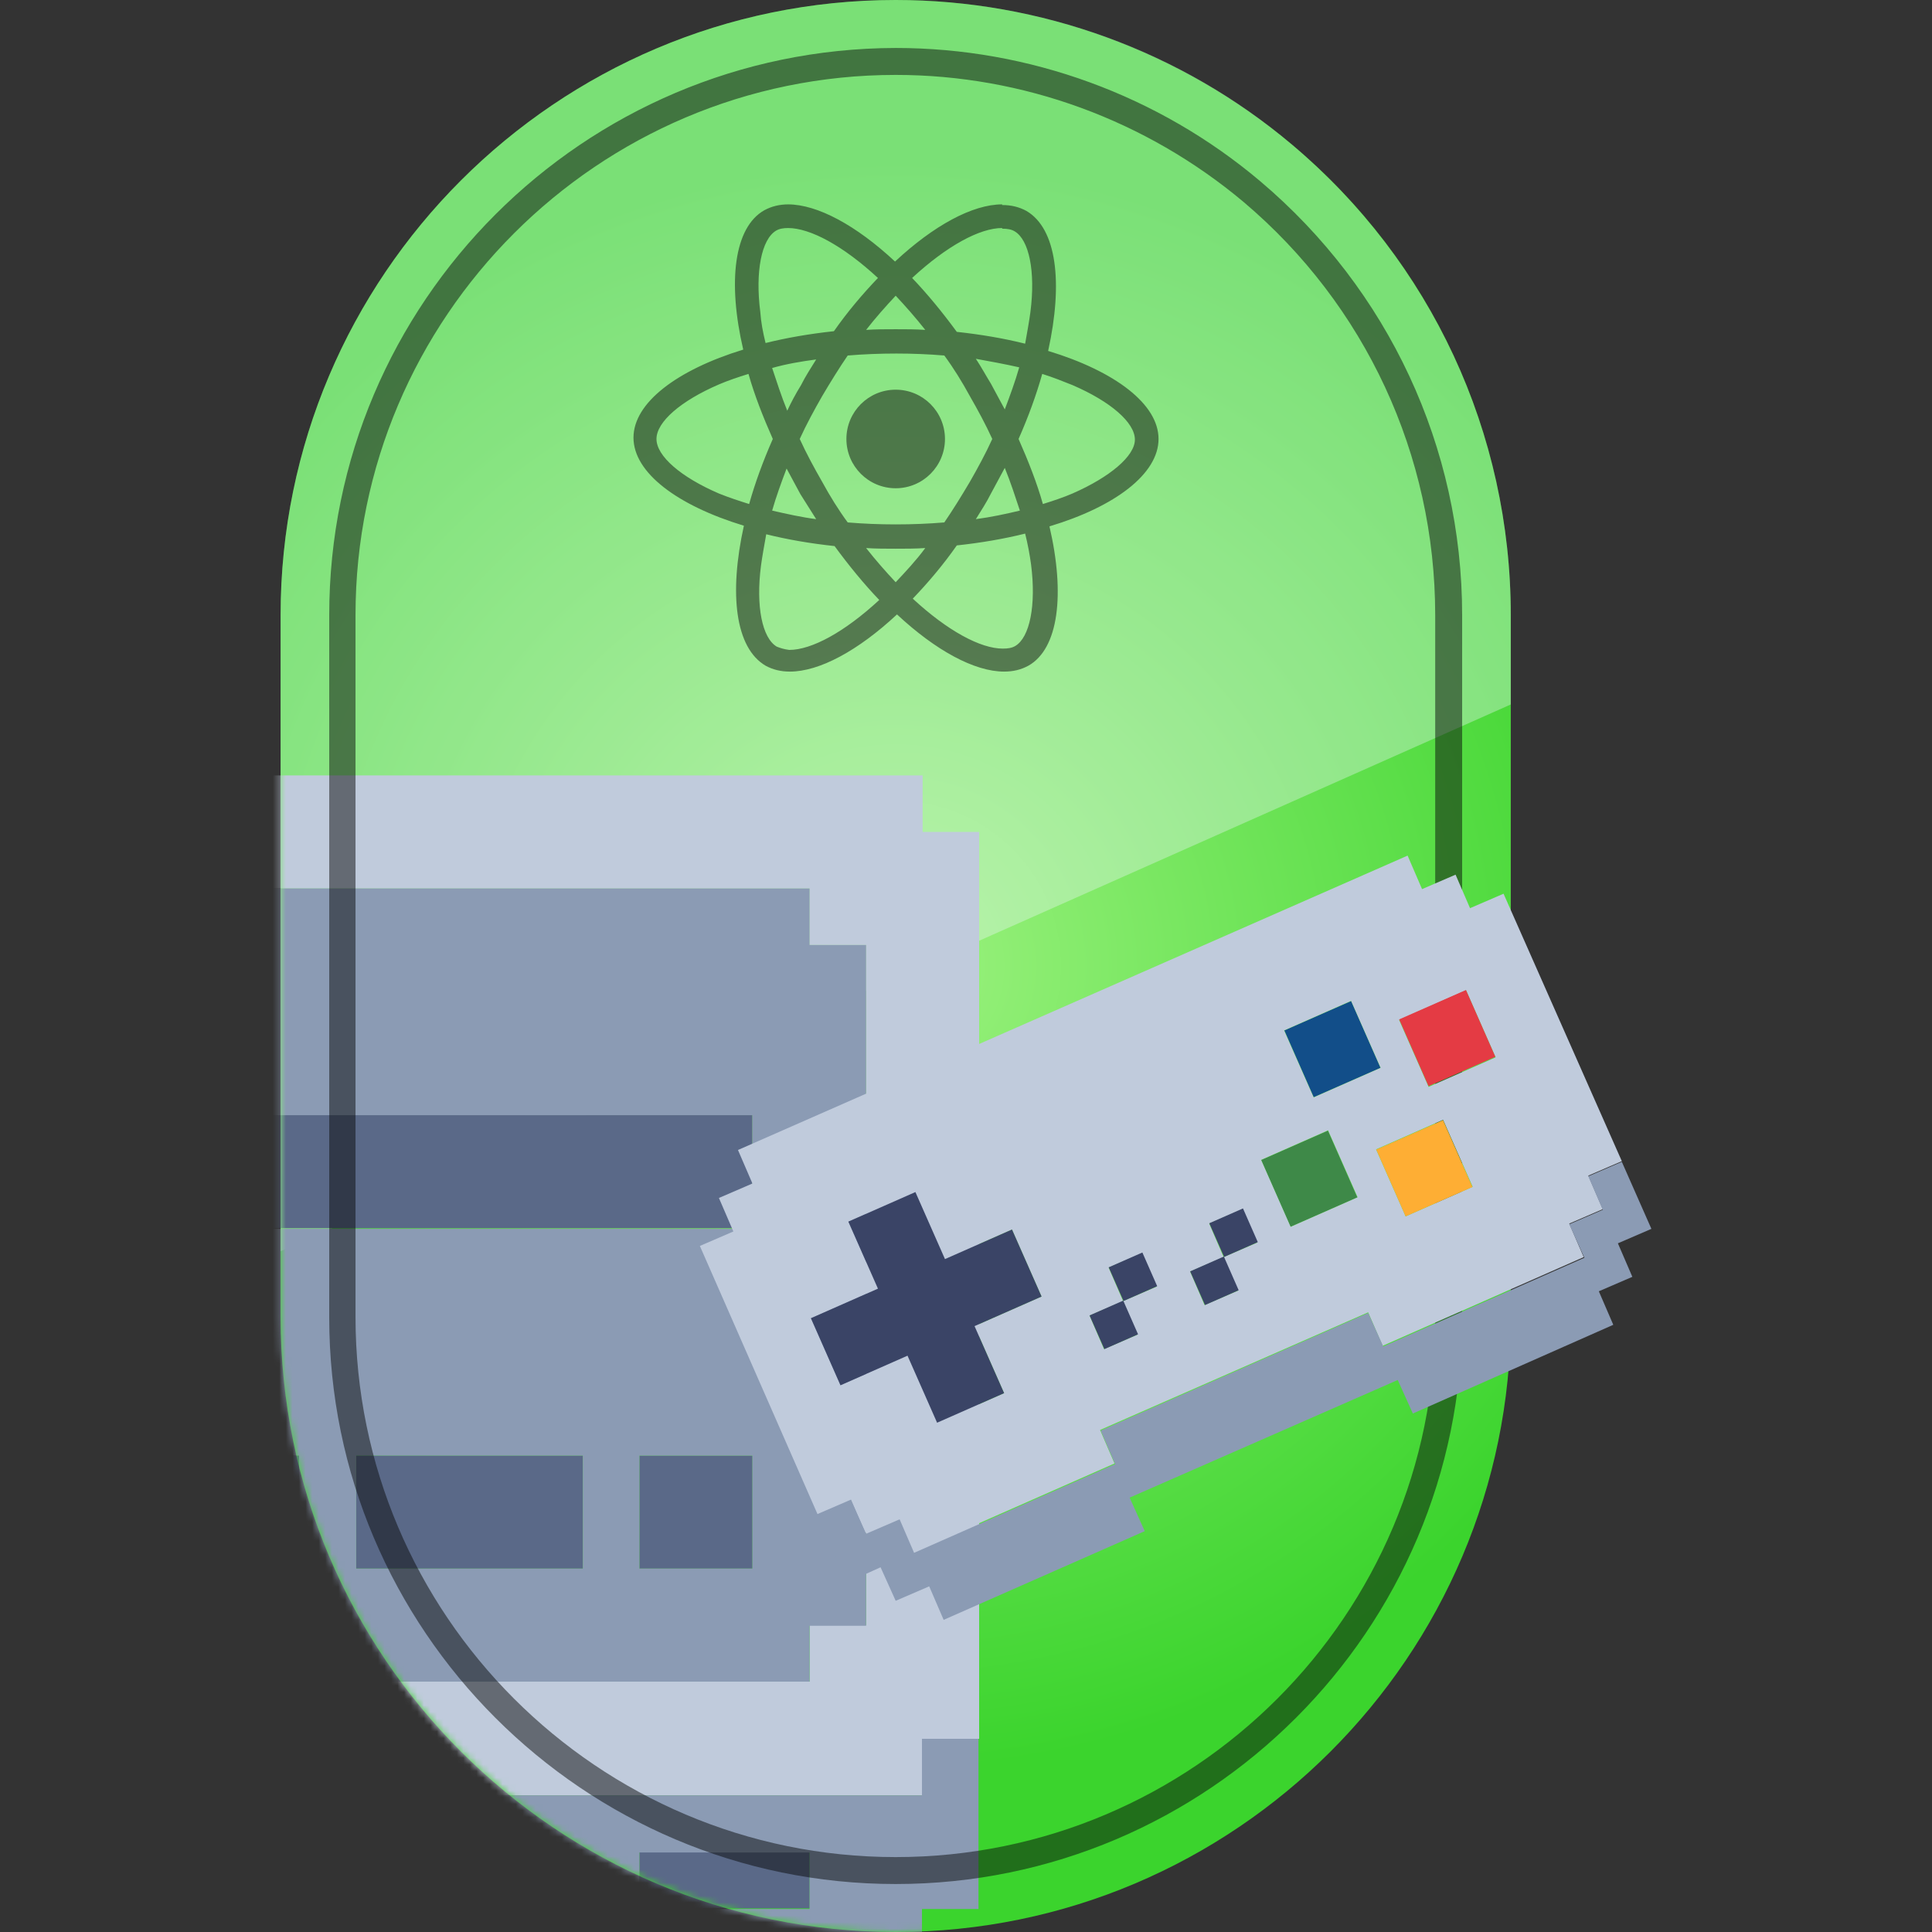 <svg width="294" height="294" viewBox="0 0 294 294" fill="none" xmlns="http://www.w3.org/2000/svg">
<rect x="0" y="0" width="294" height="294" fill="#333333" stroke="none"/>
<path d="M136.3 294C84.7 294 42.7 252 42.7 200.4V93.6C42.7 42 84.7 0 136.3 0C158.3 0 179.7 7.8 196.6 22C217.8 39.8 229.9 65.9 229.9 93.6V200.5C229.9 252 187.9 294 136.3 294Z" fill="url(#paint0_radial_1716_6447)"/>
<path opacity="0.35" d="M229.9 107.2V93.6C229.9 65.9 217.8 39.9 196.6 22C179.8 7.8 158.4 0 136.3 0C84.7 0 42.7 42 42.7 93.6V190.4L229.9 107.2Z" fill="#F0F5FF"/>
<mask id="mask0_1716_6447" style="mask-type:luminance" maskUnits="userSpaceOnUse" x="42" y="0" width="188" height="294">
<path d="M136.3 294C84.7 294 42.7 252 42.7 200.4V93.6C42.7 42 84.7 0 136.3 0C158.3 0 179.7 7.8 196.6 22C217.8 39.8 229.9 65.9 229.9 93.6V200.5C229.9 252 187.9 294 136.3 294Z" fill="white"/>
</mask>
<g mask="url(#mask0_1716_6447)">
<path d="M123.2 281.8H97.3V290.4H123.2V281.8Z" fill="#5A6988"/>
<path d="M114.5 221.5H97.3V238.7H114.5V221.5Z" fill="#5A6988"/>
<path d="M88.7 221.5H54.2V238.7H88.7V221.5Z" fill="#5A6988"/>
<path d="M45.5 221.5H28.3V238.7H45.5V221.5Z" fill="#5A6988"/>
<path d="M114.5 169.7H28.3V186.9H114.5V169.7Z" fill="#5A6988"/>
<path d="M19.7 281.8V307.7H36.9V316.3H45.6V307.7H62.8V281.8H19.7Z" fill="#3A4466"/>
<path d="M140.4 118H2.4V126.6H-6.2V264.6H2.4V273.2H140.4V264.6H149V126.6H140.4V118ZM131.8 247.3H123.2V255.9H19.7V247.3H11.1V143.8H19.7V135.2H123.2V143.8H131.8V247.3Z" fill="#C0CBDC"/>
<path d="M140.4 273.2H2.4V264.6H-6.2V290.5H2.4V299.1H19.6V281.9H62.7V299.1H140.3V290.5H148.9V264.6H140.3V273.2H140.4ZM97.3 290.5V281.9H123.2V290.5H97.3Z" fill="#8B9BB4"/>
<path d="M123.2 256V247.4H131.8V143.8H123.2V135.2H19.7V143.8H11.1V247.3H19.7V255.9H123.2V256ZM28.3 221.5H45.5V238.7H28.3V221.5ZM28.3 169.7H114.5V187H28.3V169.7ZM114.6 238.7H97.3V221.5H114.5V238.7H114.6ZM54.2 221.5H88.7V238.7H54.2V221.5Z" fill="#8B9BB4"/>
</g>
<g opacity="0.5">
<path d="M176.3 66.8C176.3 61.5 169.7 56.5 159.5 53.4C161.8 43 160.8 34.8 156.2 32.1C155.1 31.5 153.9 31.2 152.5 31.2V34.8C153.3 34.8 153.9 34.9 154.4 35.2C156.6 36.5 157.6 41.3 156.8 47.5C156.6 49 156.3 50.6 156 52.3C152.8 51.5 149.3 50.9 145.6 50.5C143.4 47.5 141.1 44.7 138.8 42.3C144.1 37.4 149.1 34.7 152.5 34.7V31.1C148 31.1 142.1 34.3 136.2 39.8C130.3 34.3 124.4 31.1 119.9 31.1V34.7C123.3 34.7 128.3 37.4 133.6 42.3C131.3 44.7 129 47.4 126.9 50.4C123.2 50.8 119.7 51.4 116.5 52.2C116.1 50.6 115.8 49 115.7 47.5C114.9 41.3 115.9 36.4 118.1 35.1C118.6 34.8 119.2 34.7 120 34.7V31.1C118.6 31.1 117.4 31.4 116.3 32C111.7 34.6 110.7 42.9 113.1 53.2C103 56.3 96.4 61.3 96.4 66.6C96.4 71.9 103 76.9 113.2 80C110.9 90.4 111.9 98.6 116.5 101.3C117.6 101.9 118.8 102.2 120.2 102.2C124.7 102.2 130.6 99 136.5 93.5C142.4 99 148.3 102.2 152.8 102.2C154.2 102.2 155.4 101.9 156.5 101.3C161.1 98.7 162.1 90.4 159.7 80.1C169.7 77.1 176.3 72.1 176.3 66.8ZM155.1 55.9C154.5 58 153.7 60.2 152.9 62.3C152.2 61 151.5 59.7 150.8 58.4C150 57.1 149.3 55.8 148.5 54.6C150.7 55 152.9 55.4 155.1 55.9ZM147.6 73.3C146.3 75.5 145 77.6 143.7 79.5C141.3 79.7 138.8 79.8 136.3 79.8C133.8 79.8 131.4 79.7 129 79.5C127.6 77.6 126.3 75.5 125.1 73.3C123.9 71.2 122.7 69 121.7 66.8C122.7 64.6 123.9 62.4 125.1 60.3C126.4 58.1 127.7 56 129 54.1C131.4 53.9 133.9 53.8 136.4 53.8C138.9 53.8 141.3 53.9 143.7 54.1C145.1 56 146.4 58.1 147.6 60.3C148.8 62.4 150 64.6 151 66.8C150 69 148.8 71.2 147.6 73.3ZM152.9 71.2C153.8 73.4 154.5 75.6 155.2 77.7C153.1 78.2 150.8 78.7 148.5 79C149.3 77.7 150.1 76.5 150.8 75.1C151.5 73.8 152.2 72.5 152.9 71.2ZM136.3 88.6C134.8 87 133.3 85.3 131.8 83.4C133.3 83.5 134.8 83.5 136.3 83.5C137.8 83.5 139.3 83.5 140.8 83.4C139.4 85.3 137.8 87 136.3 88.6ZM124.2 79C121.9 78.7 119.7 78.2 117.5 77.7C118.1 75.6 118.9 73.4 119.7 71.3C120.4 72.6 121.1 73.9 121.8 75.2C122.6 76.5 123.4 77.7 124.2 79ZM136.3 45C137.8 46.6 139.3 48.3 140.8 50.2C139.3 50.1 137.8 50.1 136.3 50.1C134.8 50.1 133.3 50.1 131.8 50.2C133.2 48.4 134.8 46.6 136.3 45ZM124.2 54.7C123.4 56 122.6 57.2 121.9 58.6C121.1 59.9 120.4 61.2 119.8 62.5C118.9 60.3 118.2 58.1 117.5 56C119.6 55.4 121.9 55 124.2 54.7ZM109.4 75.1C103.6 72.6 99.9 69.4 99.9 66.8C99.9 64.2 103.6 61 109.4 58.5C110.8 57.9 112.3 57.4 113.9 56.9C114.8 60.1 116.1 63.4 117.6 66.8C116.1 70.2 114.9 73.5 114 76.7C112.4 76.2 110.9 75.7 109.4 75.1ZM118.2 98.4C116 97.1 115 92.3 115.8 86.1C116 84.6 116.3 83 116.6 81.3C119.8 82.1 123.3 82.7 127 83.1C129.2 86.1 131.5 88.9 133.8 91.3C128.5 96.2 123.5 98.9 120.1 98.9C119.3 98.8 118.7 98.6 118.2 98.4ZM156.9 85.9C157.7 92.1 156.7 97 154.5 98.3C154 98.6 153.4 98.7 152.6 98.7C149.2 98.7 144.2 96 138.9 91.1C141.2 88.7 143.5 86 145.6 83C149.3 82.6 152.8 82 156 81.2C156.4 82.8 156.7 84.4 156.9 85.9ZM163.2 75.1C161.8 75.7 160.3 76.2 158.7 76.7C157.8 73.5 156.5 70.2 155 66.8C156.5 63.4 157.7 60.1 158.6 56.9C160.2 57.4 161.7 58 163.2 58.6C169 61.1 172.7 64.3 172.7 66.9C172.7 69.4 168.9 72.6 163.2 75.1Z" fill="#090A0A"/>
<path d="M136.3 74.3C140.442 74.3 143.8 70.942 143.8 66.8C143.8 62.658 140.442 59.3 136.3 59.3C132.158 59.3 128.8 62.658 128.8 66.8C128.8 70.942 132.158 74.3 136.3 74.3Z" fill="#090A0A"/>
</g>
<path opacity="0.5" d="M191.8 27.6C176.3 14.5 156.6 7.3 136.3 7.3C88.8 7.4 50.1 46 50.1 93.6V200.5C50.1 248 88.8 286.7 136.3 286.7C183.8 286.7 222.5 248 222.5 200.5V93.6C222.5 68.1 211.3 44.1 191.8 27.6ZM136.3 282.6C91 282.6 54.1 245.7 54.1 200.4V93.6C54.1 48.3 91 11.4 136.3 11.4C155.7 11.4 174.4 18.3 189.2 30.7C207.8 46.4 218.4 69.3 218.4 93.6V200.5C218.5 245.7 181.6 282.6 136.3 282.6Z" fill="#090A0A"/>
<path d="M202.078 172.055L191.917 176.523L196.386 186.684L206.547 182.216L202.078 172.055Z" fill="#3E8948"/>
<path d="M205.607 152.335L195.446 156.804L199.915 166.965L210.076 162.496L205.607 152.335Z" fill="#124E89"/>
<path d="M223.7 138.2L221.5 133.1L216.4 135.3L214.2 130.2L112.3 175L114.5 180.1L109.4 182.3L111.6 187.4L106.5 189.6L124.4 230.4L129.5 228.2L131.7 233.3L136.8 231.1L139 236.2L169.6 222.7L167.4 217.6L208.2 199.7L210.4 204.8L241 191.3L238.8 186.2L243.9 184L241.7 178.9L246.8 176.7L228.8 136L223.7 138.2ZM227.6 160.9L217.4 165.4L212.9 155.2L223.1 150.7L227.6 160.9ZM123.4 200.6L133.6 196.1L129.1 185.9L139.3 181.4L143.8 191.6L154 187.1L158.5 197.3L148.3 201.8L152.8 212L142.6 216.5L138.1 206.3L127.9 210.8L123.4 200.6ZM210.1 162.5L199.9 167L195.4 156.8L205.6 152.3L210.1 162.5ZM224.1 180.6L213.9 185.1L209.4 174.9L219.6 170.4L224.1 180.6ZM191.9 176.5L202.1 172L206.6 182.2L196.4 186.7L191.9 176.5ZM165.8 200.2L170.9 198L168.7 192.9L173.8 190.7L176 195.8L170.9 198L173.1 203.1L168 205.3L165.8 200.2ZM181.1 193.5L186.2 191.3L184 186.2L189.1 184L191.3 189.1L186.2 191.3L188.4 196.4L183.3 198.6L181.1 193.5Z" fill="#C0CBDC"/>
<path d="M186.239 191.213L181.112 193.468L183.367 198.594L188.493 196.339L186.239 191.213Z" fill="#3A4466"/>
<path d="M170.928 197.919L165.802 200.174L168.057 205.3L173.183 203.045L170.928 197.919Z" fill="#3A4466"/>
<path d="M189.15 183.892L184.024 186.146L186.278 191.273L191.405 189.018L189.15 183.892Z" fill="#3A4466"/>
<path d="M173.84 190.598L168.714 192.853L170.968 197.979L176.095 195.724L173.84 190.598Z" fill="#3A4466"/>
<path d="M138.1 206.3L142.6 216.5L152.8 212L148.3 201.8L158.5 197.3L154 187.1L143.8 191.6L139.3 181.4L129.1 185.9L133.6 196.1L123.4 200.6L127.9 210.8L138.1 206.3Z" fill="#3A4466"/>
<path d="M223.081 150.654L212.92 155.123L217.389 165.284L227.55 160.815L223.081 150.654Z" fill="#E43B44"/>
<path d="M219.593 170.466L209.432 174.935L213.901 185.096L224.062 180.627L219.593 170.466Z" fill="#FEAE34"/>
<path d="M241.7 179L243.9 184.1L238.8 186.3L241.1 191.4L210.5 204.9L208.2 199.8L167.5 217.7L169.7 222.8L139.1 236.3L136.9 231.2L131.8 233.4L129.5 228.3L124.4 230.6L128.9 240.8L134 238.5L136.3 243.6L141.4 241.4L143.6 246.5L174.2 233L171.9 227.9L212.7 210L215 215.1L245.5 201.6L243.3 196.5L248.4 194.3L246.2 189.2L251.3 187L246.8 176.8L241.7 179Z" fill="#8B9BB4"/>
<defs>
<radialGradient id="paint0_radial_1716_6447" cx="0" cy="0" r="1" gradientUnits="userSpaceOnUse" gradientTransform="translate(136.311 147) scale(123.213 123.213)">
<stop stop-color="#9CF27F"/>
<stop offset="0.411" stop-color="#73E55C"/>
<stop offset="1" stop-color="#3BD42D"/>
</radialGradient>
</defs>
</svg>
